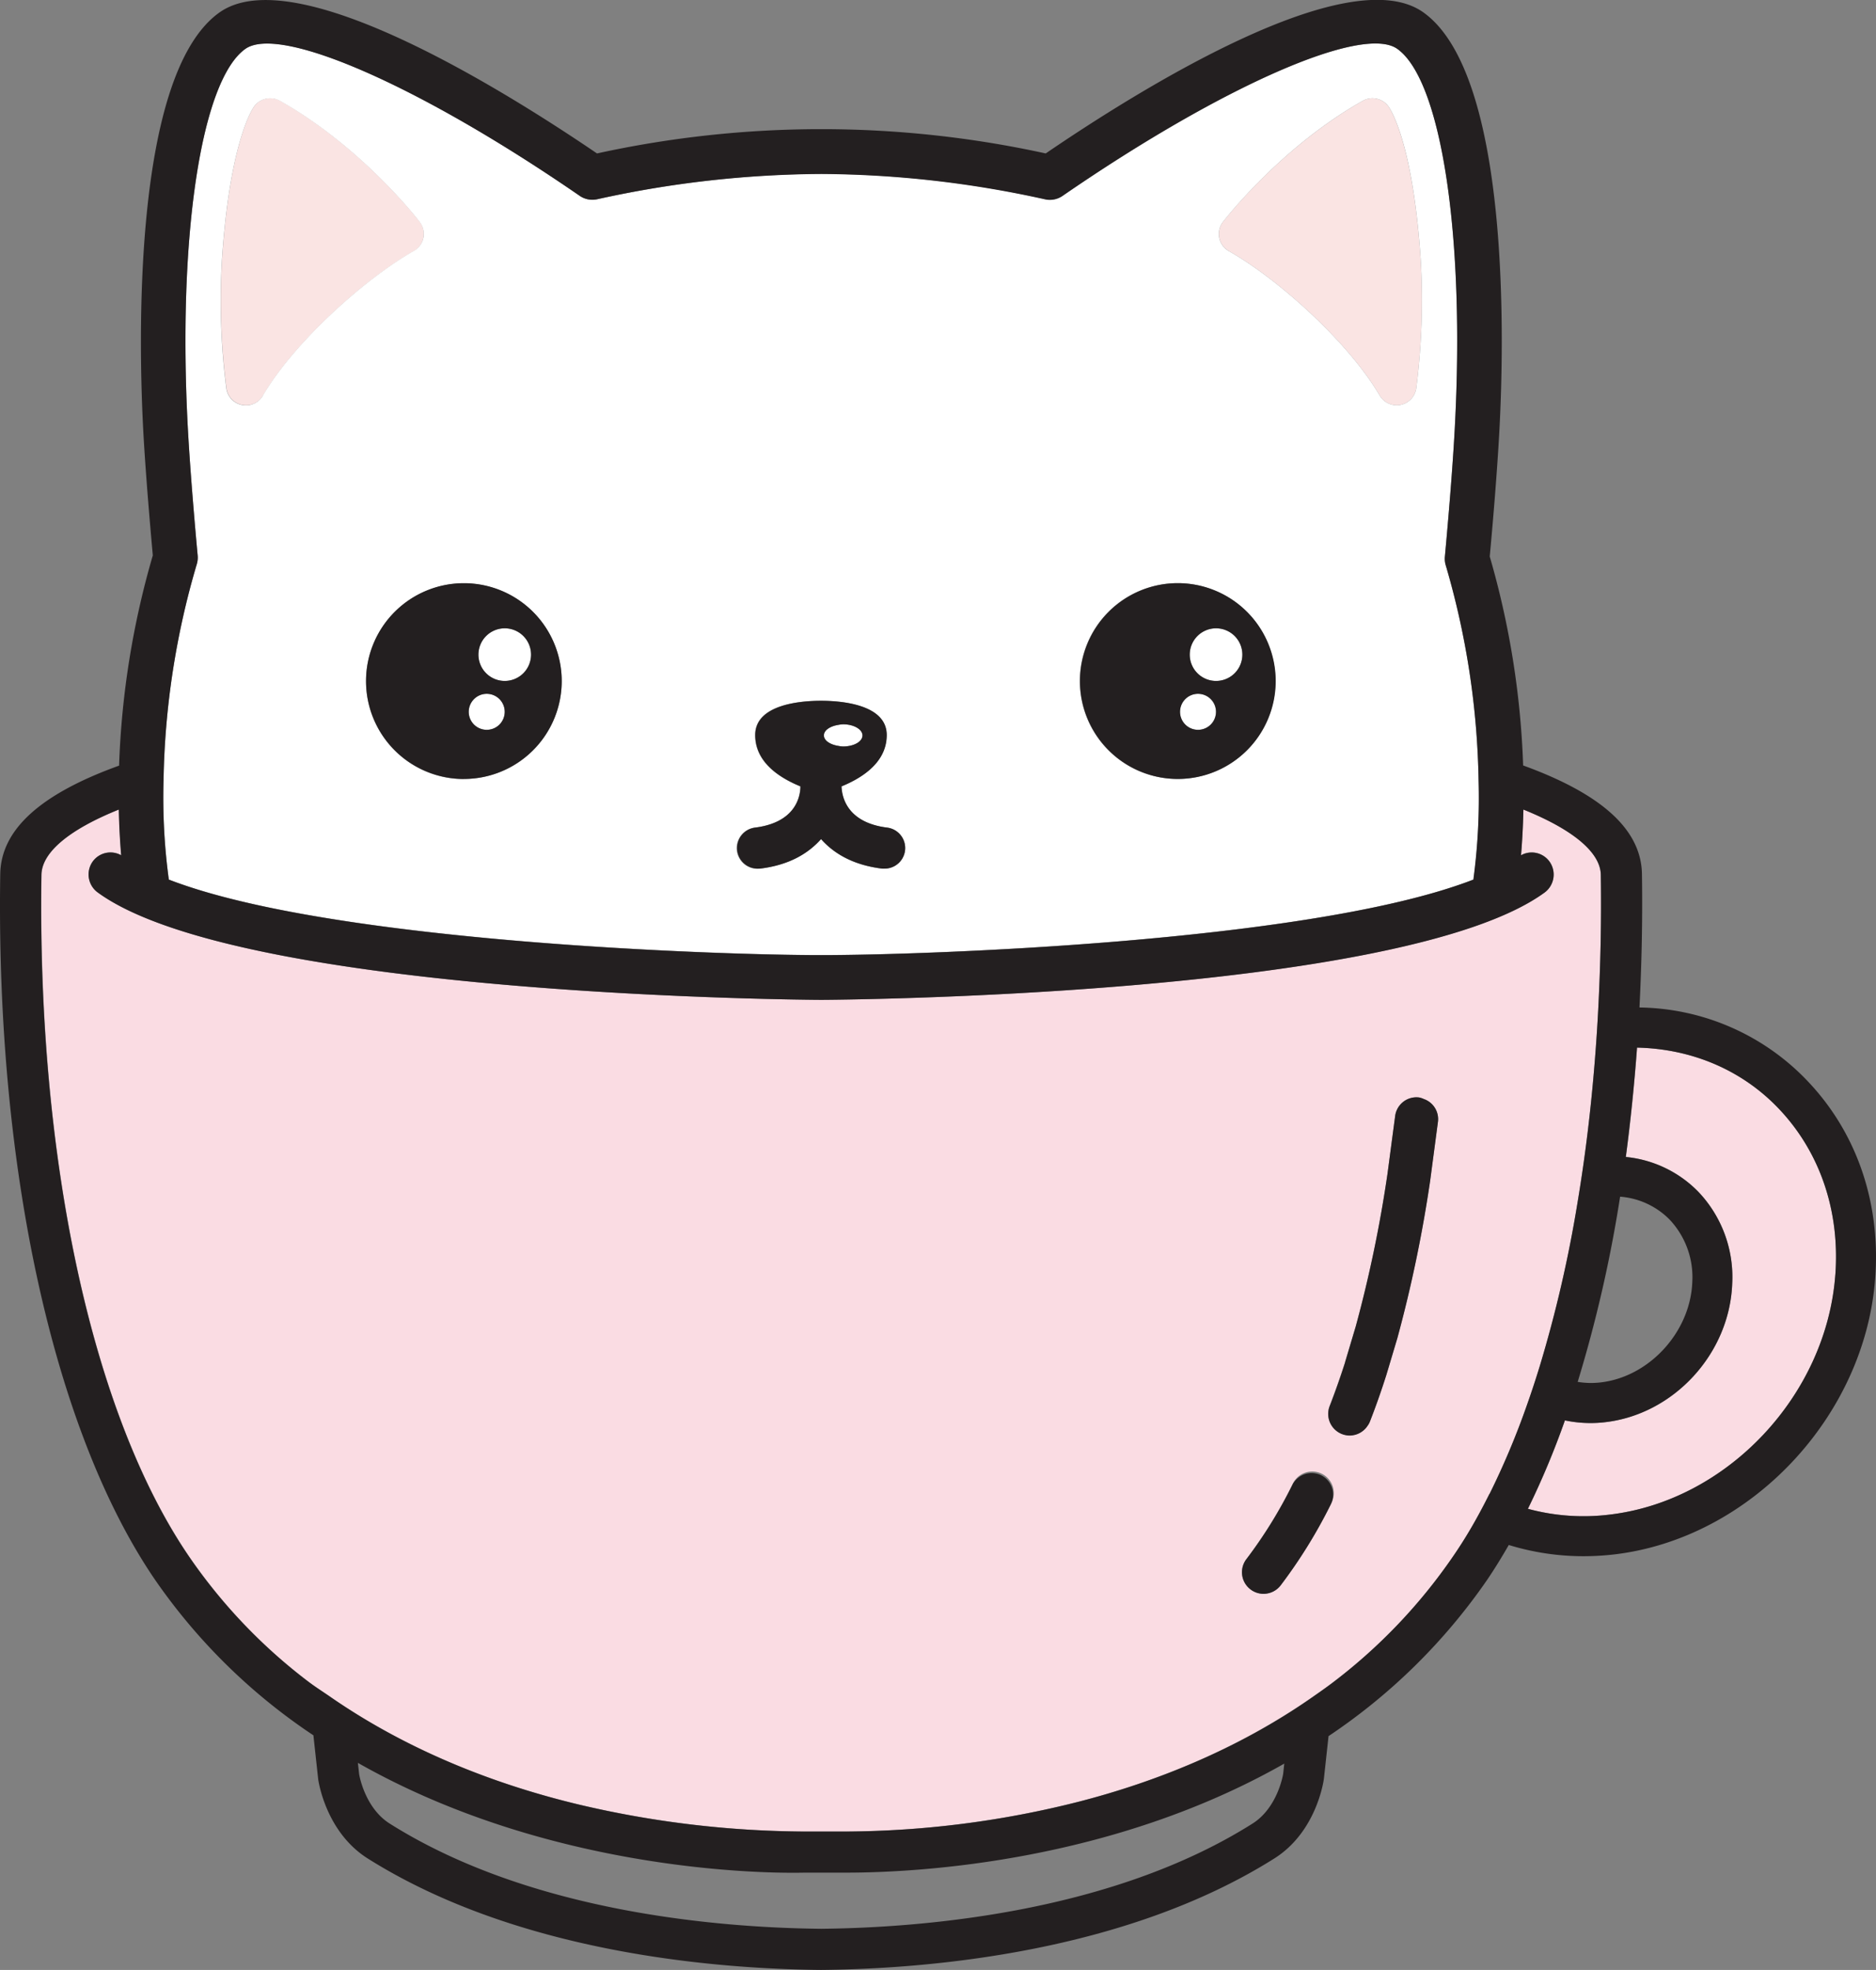 <svg id="Layer_1" data-name="Layer 1" xmlns="http://www.w3.org/2000/svg" viewBox="0 0 536.87 563.48"><rect x="0" y="0" width="536.87" height="563.48" fill="#808080" stroke="none"/><defs><style>.cls-1{fill:#fadce3;}.cls-2{fill:#fae4e3;}.cls-3{fill:#fff;}.cls-4{fill:#231f20;}</style></defs><path class="cls-1" d="M468.49,299.66q-1.15,16.05-3.21,31.28a33.53,33.53,0,0,1,20.79,10,35.37,35.37,0,0,1,9.66,26.14c-.73,20.18-16.85,37.65-36.7,39.76a34.69,34.69,0,0,1-3.92.21,35.89,35.89,0,0,1-7.26-.76,234.72,234.72,0,0,1-10.59,25.29,60.86,60.86,0,0,0,23.47,1.65c33.61-4,61.94-34.1,64.5-68.53,1.34-18-4.23-34.72-15.68-47.06C499.05,306.32,484.51,300,468.49,299.66Z"/><path class="cls-2" d="M351.66,71.82c13.58,7.64,33.95,25.61,43.18,41.31a5.67,5.67,0,0,0,4.87,2.79,5.86,5.86,0,0,0,1.1-.11,5.66,5.66,0,0,0,4.49-4.74,197.21,197.21,0,0,0,1.27-36.75c-2.21-33.07-8.49-42.82-9.2-43.83A5.66,5.66,0,0,0,390,28.83C366.69,42,350.64,62.59,350,63.46a5.63,5.63,0,0,0,1.69,8.36Z"/><path class="cls-2" d="M69.27,115.81a5.61,5.61,0,0,0,6-2.67c9.26-15.72,29.63-33.69,43.19-41.32A5.59,5.59,0,0,0,121.17,68a5.65,5.65,0,0,0-1.06-4.58c-.67-.87-16.73-21.51-40-34.63a5.69,5.69,0,0,0-7.38,1.66c-.71,1-7,10.76-9.19,43.83a197.69,197.69,0,0,0,1.26,36.75A5.65,5.65,0,0,0,69.27,115.81Z"/><path class="cls-1" d="M451.42,344.18q1-6.15,1.91-12.47,2.1-15.18,3.3-31.25.44-5.76.74-11.6c.66-12.59.95-25.48.75-38.63-.1-6.42-7.93-12.95-22.16-18.69-.11,5.21-.38,9.59-.68,13.08a6.28,6.28,0,0,1,8.12,1.76,6.39,6.39,0,0,1-1.4,8.92C401,285.14,236.63,286,235,286S69,285.14,28,255.3a6.37,6.37,0,0,1-1.41-8.91,6.26,6.26,0,0,1,8.13-1.76c-.3-3.5-.57-7.88-.68-13.08-14.23,5.73-22.05,12.25-22.15,18.68-1.25,81.67,14.57,154.6,42.32,195.1A154.65,154.65,0,0,0,88,480.82c2.09,1.6,4.27,3,6.41,4.45,23.08,16,48.57,25.49,71.45,30.94a286.79,286.79,0,0,0,64.25,7.67h6.81l5.23,0a276.13,276.13,0,0,0,66.61-8.55c21.7-5.59,45.29-14.89,66.78-29.87,2.16-1.51,4.32-3,6.43-4.64a156.07,156.07,0,0,0,33.84-35.51q2.55-3.74,5-7.83c1.9-3.22,3.73-6.64,5.5-10.17A222.33,222.33,0,0,0,437,401.92q2-5.55,3.75-11.39A363.39,363.39,0,0,0,451.42,344.18Zm-70.55,86.06a144.88,144.88,0,0,1-14.36,23.2,6.17,6.17,0,0,1-4.92,2.44,6.1,6.1,0,0,1-3.72-1.26,6.16,6.16,0,0,1-1.19-8.64,131.2,131.2,0,0,0,13.15-21.26,6.17,6.17,0,1,1,11,5.52Zm30.64-109.49-1,7.56-1.24,9.37a382.46,382.46,0,0,1-9.38,45l-2.69,9-.48,1.6q-2.23,7-4.71,13.34a5.75,5.75,0,0,1-.69,1.21,6.15,6.15,0,0,1-5.05,2.72,6.05,6.05,0,0,1-2.24-.42,6.17,6.17,0,0,1-3.51-8c1.54-4,3-8.14,4.41-12.49a.19.19,0,0,0,0-.07L388,379.36a369.13,369.13,0,0,0,9.06-43.51l1.39-10.5.8-6a6.14,6.14,0,0,1,6.84-5.42,5.79,5.79,0,0,1,1.37.45A6.08,6.08,0,0,1,411.51,320.75Z"/><path class="cls-3" d="M348,179.72a7.53,7.53,0,1,0,7.53,7.53A7.53,7.53,0,0,0,348,179.72Z"/><path class="cls-3" d="M342.82,198.46a5.15,5.15,0,1,0,5.14,5.15A5.15,5.15,0,0,0,342.82,198.46Z"/><path class="cls-3" d="M144.44,179.72a7.53,7.53,0,1,0,7.52,7.53A7.52,7.52,0,0,0,144.44,179.72Z"/><path class="cls-3" d="M139.29,198.46a5.15,5.15,0,1,0,5.15,5.15A5.16,5.16,0,0,0,139.29,198.46Z"/><path class="cls-3" d="M423.14,223.19a231.6,231.6,0,0,0-9.41-61.55,6.36,6.36,0,0,1-.24-2.41c.62-6.71,2.14-23.71,2.83-36.69,3-54.94-3.8-99.58-16.43-108.57-9.92-7-50.16,10.64-95.71,42a6.36,6.36,0,0,1-5,1,302,302,0,0,0-64-7.26A303.44,303.44,0,0,0,170.89,57a6.39,6.39,0,0,1-5-1C120.32,24.61,80.06,6.92,70.2,14,57.56,23,50.8,67.59,53.76,122.53c.74,13.62,2.33,31.29,2.81,36.38a6.6,6.6,0,0,1-.24,2.42,230.83,230.83,0,0,0-9.53,61.82,174.23,174.23,0,0,0,1.51,28.36s0,.05,0,.07c.88.35,1.77.69,2.7,1,47.13,16.89,154.07,20.6,184,20.6s136.83-3.71,184-20.6c.93-.34,1.82-.68,2.71-1,0,0,0,0,0-.06A176.4,176.4,0,0,0,423.14,223.19Zm-347.92-110a5.65,5.65,0,0,1-10.45-2.07,197.69,197.69,0,0,1-1.26-36.75C65.71,41.25,72,31.5,72.7,30.49a5.69,5.69,0,0,1,7.38-1.66c23.3,13.12,39.36,33.76,40,34.63A5.65,5.65,0,0,1,121.17,68a5.59,5.59,0,0,1-2.76,3.78C104.85,79.45,84.48,97.42,75.22,113.14Zm57.53,109.67a28,28,0,1,1,28-28A28,28,0,0,1,132.75,222.81ZM259,243.31a5.9,5.9,0,0,1-5.84,5.15,6.12,6.12,0,0,1-.74,0c-8.42-1-13.89-4.4-17.48-8.45-3.6,4.05-9.06,7.4-17.49,8.45A5.89,5.89,0,1,1,216,236.73c11.24-1.4,12.86-8.3,13-11.31v-.49a35,35,0,0,1-3.72-1.76c-4.56-2.5-9.21-6.55-9.21-12.91,0-8.85,13.16-9.81,18.82-9.81s18.81,1,18.81,9.81c0,6.36-4.66,10.41-9.21,12.91a34.07,34.07,0,0,1-3.72,1.76v.17c.14,3,1.68,10.21,13.07,11.63A5.9,5.9,0,0,1,259,243.31Zm78-20.5a28,28,0,1,1,28-28A28,28,0,0,1,337.08,222.81ZM405.3,111.07a5.66,5.66,0,0,1-4.49,4.74,5.86,5.86,0,0,1-1.1.11,5.67,5.67,0,0,1-4.87-2.79c-9.23-15.7-29.6-33.67-43.18-41.31A5.63,5.63,0,0,1,350,63.46c.67-.87,16.72-21.51,40-34.63a5.66,5.66,0,0,1,7.38,1.66c.71,1,7,10.76,9.2,43.83A197.21,197.21,0,0,1,405.3,111.07Z"/><path class="cls-3" d="M241.48,213.52c3-.06,5.34-1.44,5.34-3.16s-2.47-3.18-5.52-3.18a8.11,8.11,0,0,0-1.42.17c-2.34.37-4.1,1.55-4.1,3s1.76,2.64,4.1,3a8.11,8.11,0,0,0,1.42.17Z"/><path class="cls-4" d="M469.18,288.18c.63-12.46.91-25.17.71-38.13-.19-12.72-11.43-22.89-34-31.1a243.53,243.53,0,0,0-9.56-59.77c.81-8.68,2.11-23.82,2.76-36,1.27-23.53,3.45-101.71-21.77-119.65-21.41-15.19-81,21.9-108.06,40.36a300.25,300.25,0,0,0-128.41,0C143.74,25.46,84.17-11.6,62.8,3.57,37.59,21.49,39.75,99.68,41,123.22c.7,12.9,2.16,29.3,2.73,35.65A244,244,0,0,0,34.08,219C11.5,227.15.26,237.32.07,250.05c-1.29,84,15.3,159.5,44.37,201.93a168.22,168.22,0,0,0,45.25,44.39l1.37,12.57c.09.61,2.19,15.09,14.16,22.65,43,27.08,99.7,31.6,129.7,31.89H235c30-.29,86.72-4.81,129.69-31.89,12-7.56,14.08-22,14.18-22.81l1.33-12.18A169.27,169.27,0,0,0,425.52,452c2.16-3.16,4.23-6.56,6.26-10.07a72.89,72.89,0,0,0,21.43,3.21,76.47,76.47,0,0,0,8.88-.53c38.85-4.63,71.6-39.36,74.55-79,1.58-21.22-5.06-41-18.7-55.69A67.62,67.62,0,0,0,469.18,288.18Zm-5.54,54.12a22.23,22.23,0,0,1,14.19,6.58,24,24,0,0,1,6.47,17.77c-.52,14.39-12.4,27.31-26.47,28.8a23.36,23.36,0,0,1-6.33-.18A381.73,381.73,0,0,0,463.64,342.3ZM46.8,223.15a230.83,230.83,0,0,1,9.53-61.82,6.6,6.6,0,0,0,.24-2.42c-.48-5.09-2.07-22.76-2.81-36.38C50.8,67.59,57.56,23,70.2,14c9.86-7,50.12,10.64,95.67,42a6.39,6.39,0,0,0,5,1,303.44,303.44,0,0,1,64.21-7.23,302,302,0,0,1,64,7.26,6.36,6.36,0,0,0,5-1C349.73,24.61,390,6.92,399.89,14c12.63,9,19.39,53.63,16.43,108.57-.69,13-2.21,30-2.83,36.69a6.36,6.36,0,0,0,.24,2.41,231.6,231.6,0,0,1,9.41,61.55,176.4,176.4,0,0,1-1.5,28.33s0,0,0,.06c-.89.34-1.78.68-2.71,1-47.12,16.89-154,20.6-184,20.6S98.14,269.49,51,252.6c-.93-.33-1.82-.67-2.7-1,0,0,0-.05,0-.07A174.23,174.23,0,0,1,46.8,223.15ZM367.22,507.34c0,.09-1.52,9.7-8.78,14.28C318,547.14,263.74,551.42,235,551.71h0c-28.77-.29-83-4.57-123.47-30.09-7.23-4.56-8.75-14.12-8.75-14.12l-.36-3.25C155.49,534.36,215,536,230.24,535.65h11.9c20.63,0,75.83-3,125.39-31.19Zm59-80c-1.77,3.53-3.6,6.95-5.5,10.17q-2.41,4.1-5,7.83A156.07,156.07,0,0,1,382,480.84c-2.11,1.63-4.27,3.13-6.43,4.64-21.49,15-45.08,24.28-66.78,29.87a276.13,276.13,0,0,1-66.61,8.55l-5.23,0H230.1a286.79,286.79,0,0,1-64.25-7.67c-22.88-5.45-48.37-14.93-71.45-30.94-2.14-1.48-4.32-2.85-6.41-4.45a154.65,154.65,0,0,1-33.83-35.49c-27.75-40.5-43.57-113.43-42.32-195.1.1-6.43,7.92-12.95,22.15-18.68.11,5.2.38,9.58.68,13.08a6.26,6.26,0,0,0-8.13,1.76A6.37,6.37,0,0,0,28,255.3C69,285.14,233.33,286,235,286s166-.83,207-30.67a6.39,6.39,0,0,0,1.4-8.92,6.28,6.28,0,0,0-8.12-1.76c.3-3.49.57-7.87.68-13.08,14.23,5.74,22.06,12.27,22.16,18.69.2,13.15-.09,26-.75,38.63q-.31,5.85-.74,11.6-1.19,16.05-3.3,31.25-.87,6.33-1.91,12.47a363.39,363.39,0,0,1-10.72,46.35q-1.79,5.85-3.75,11.39A222.33,222.33,0,0,1,426.27,427.33Zm99-62.64c-2.56,34.43-30.89,64.53-64.5,68.53a60.86,60.86,0,0,1-23.47-1.65,234.72,234.72,0,0,0,10.59-25.29,35.89,35.89,0,0,0,7.26.76,34.69,34.69,0,0,0,3.92-.21c19.85-2.11,36-19.58,36.7-39.76a35.37,35.37,0,0,0-9.66-26.14,33.53,33.53,0,0,0-20.79-10q2-15.22,3.21-31.28c16,.35,30.56,6.66,41.06,18C521,330,526.57,346.68,525.23,364.69Z"/><path class="cls-4" d="M216.76,248.46a5.85,5.85,0,0,0,.73,0c8.43-1,13.89-4.4,17.49-8.45,3.59,4.05,9.06,7.4,17.48,8.45a6.12,6.12,0,0,0,.74,0,5.89,5.89,0,0,0,.72-11.73c-11.39-1.42-12.93-8.62-13.07-11.63v-.17a34.07,34.07,0,0,0,3.72-1.76c4.55-2.5,9.21-6.55,9.21-12.91,0-8.85-13.16-9.81-18.81-9.81s-18.82,1-18.82,9.81c0,6.36,4.65,10.41,9.21,12.91a35,35,0,0,0,3.72,1.76v.49c-.18,3-1.8,9.91-13,11.31a5.89,5.89,0,0,0,.72,11.73Zm23.12-41.11a8.11,8.11,0,0,1,1.42-.17c3,0,5.52,1.43,5.52,3.18s-2.38,3.1-5.34,3.16l-.18,0a8.11,8.11,0,0,1-1.42-.17c-2.34-.37-4.1-1.55-4.1-3S237.54,207.72,239.88,207.35Z"/><path class="cls-4" d="M378.11,422a6.18,6.18,0,0,0-8.28,2.76A131.2,131.2,0,0,1,356.68,446a6.16,6.16,0,0,0,1.19,8.64,6.1,6.1,0,0,0,3.72,1.26,6.17,6.17,0,0,0,4.92-2.44,144.88,144.88,0,0,0,14.36-23.2A6.18,6.18,0,0,0,378.11,422Z"/><path class="cls-4" d="M407.46,314.36a5.79,5.79,0,0,0-1.37-.45,6.14,6.14,0,0,0-6.84,5.42l-.8,6-1.39,10.5A369.13,369.13,0,0,1,388,379.36l-3.06,10.29a.19.19,0,0,1,0,.07c-1.39,4.35-2.87,8.53-4.41,12.49a6.17,6.17,0,0,0,3.51,8,6.05,6.05,0,0,0,2.24.42,6.15,6.15,0,0,0,5.05-2.72,5.75,5.75,0,0,0,.69-1.21q2.47-6.31,4.71-13.34l.48-1.6,2.69-9a382.46,382.46,0,0,0,9.38-45l1.24-9.37,1-7.56A6.08,6.08,0,0,0,407.46,314.36Z"/><path class="cls-4" d="M132.75,222.81a28,28,0,1,0-28-28A28,28,0,0,0,132.75,222.81Zm11.69-43.09a7.53,7.53,0,1,1-7.52,7.53A7.53,7.53,0,0,1,144.44,179.72Zm-5.15,18.74a5.15,5.15,0,1,1-5.15,5.15A5.16,5.16,0,0,1,139.29,198.46Z"/><path class="cls-4" d="M337.08,222.81a28,28,0,1,0-28-28A28,28,0,0,0,337.08,222.81ZM348,179.72a7.53,7.53,0,1,1-7.52,7.53A7.53,7.53,0,0,1,348,179.72Zm-5.14,18.74a5.15,5.15,0,1,1-5.15,5.15A5.15,5.15,0,0,1,342.82,198.46Z"/></svg>